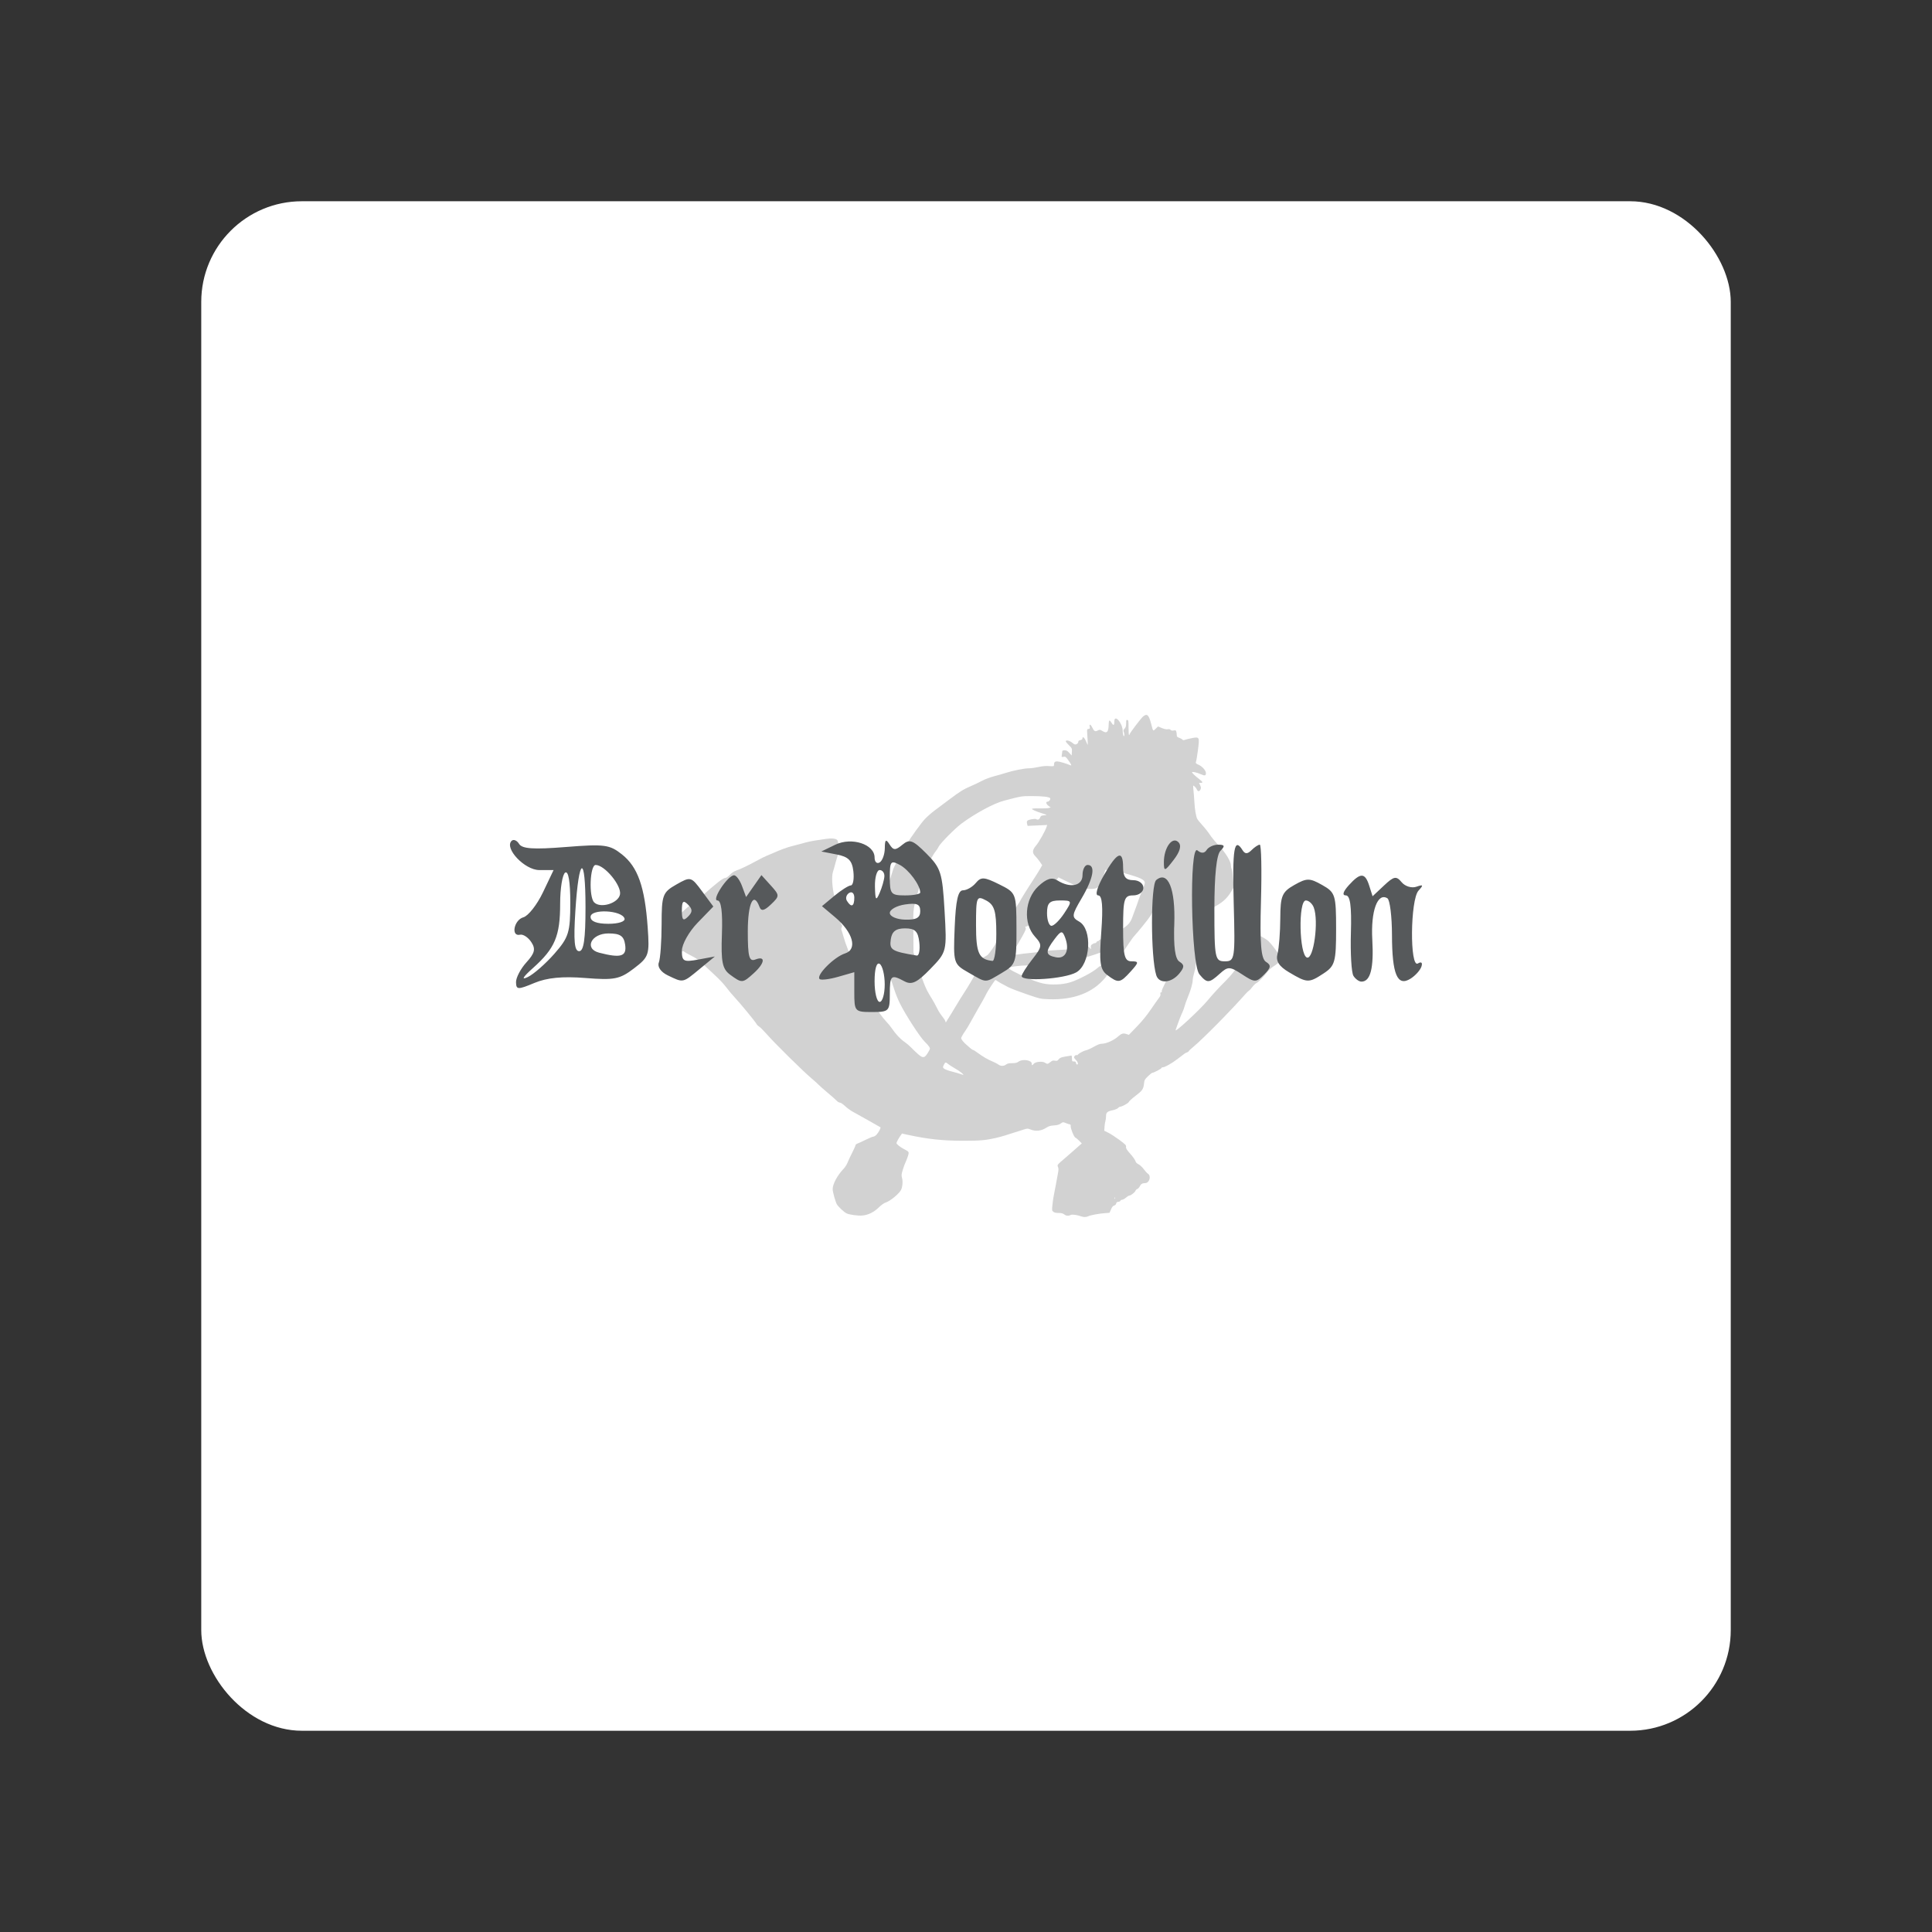 <?xml version="1.0" encoding="UTF-8"?>
<svg version="1.1" viewBox="0 0 192 192" xmlns="http://www.w3.org/2000/svg">
 <rect x="0" y="0" width="192" height="192" fill="#333333" stroke="none"/>
 <rect class="a" x="20" y="20" width="152" height="152" rx="10" style="fill:#fff"/>
 <path d="m107.46 120.89c-0.35-0.146-0.91-0.225-1.053-0.148-0.217 0.116-0.459 0.094-0.655-0.061-0.127-0.1-0.28-0.138-0.553-0.138-0.258 0-0.424-0.038-0.524-0.121-0.139-0.115-0.143-0.151-0.079-0.741 0.037-0.341 0.099-0.76 0.138-0.931 0.039-0.171 0.132-0.651 0.206-1.069 0.074-0.417 0.167-0.929 0.208-1.137 0.055-0.281 0.053-0.429-7e-3 -0.574-0.089-0.215-0.107-0.194 0.836-0.996 0.209-0.177 0.535-0.463 0.726-0.635 0.191-0.172 0.45-0.401 0.576-0.509l0.229-0.197-0.262-0.269c-0.144-0.148-0.312-0.284-0.374-0.304-0.134-0.043-0.498-0.94-0.468-1.155 0.015-0.107-0.019-0.158-0.117-0.174-0.076-0.012-0.252-0.071-0.391-0.131-0.243-0.104-0.263-0.102-0.48 0.053-0.165 0.117-0.347 0.169-0.675 0.19-0.318 0.02-0.52 0.075-0.692 0.188-0.575 0.377-1.115 0.438-1.701 0.193-0.205-0.086-0.276-0.082-0.627 0.032-1.768 0.574-2.196 0.703-2.74 0.829-0.992 0.23-1.603 0.284-3.182 0.284-2.102 0-3.606-0.16-5.591-0.594l-0.569-0.125-0.12 0.168c-0.199 0.278-0.43 0.698-0.43 0.782 0 0.101 0.371 0.398 0.726 0.582 0.536 0.277 0.542 0.287 0.425 0.68-0.057 0.191-0.164 0.468-0.238 0.617-0.074 0.148-0.204 0.5-0.288 0.781-0.134 0.448-0.143 0.549-0.07 0.81 0.094 0.334 0.044 0.904-0.104 1.19-0.197 0.38-1.089 1.112-1.519 1.244-0.171 0.053-0.433 0.238-0.689 0.488-0.49 0.477-1.047 0.752-1.629 0.805-0.432 0.039-1.283-0.076-1.57-0.213-0.245-0.117-0.805-0.638-0.96-0.892-0.142-0.233-0.425-1.245-0.424-1.512 0.003-0.522 0.458-1.368 1.095-2.038 0.14-0.147 0.31-0.413 0.378-0.59s0.276-0.622 0.462-0.988c0.186-0.366 0.339-0.709 0.339-0.761 0-0.053 0.101-0.131 0.224-0.174 0.123-0.043 0.492-0.212 0.819-0.376 0.327-0.164 0.658-0.298 0.734-0.298 0.076 0 0.228-0.102 0.338-0.228 0.195-0.222 0.411-0.646 0.358-0.7-0.015-0.015-0.554-0.321-1.198-0.681-0.644-0.36-1.357-0.758-1.583-0.884-0.226-0.127-0.566-0.378-0.754-0.558-0.19-0.181-0.408-0.327-0.49-0.327-0.081 0-0.222-0.081-0.314-0.181-0.092-0.1-0.508-0.467-0.925-0.817-0.417-0.35-0.82-0.707-0.896-0.793-0.076-0.087-0.386-0.366-0.689-0.62-0.799-0.67-3.585-3.414-4.352-4.286-0.361-0.411-0.745-0.799-0.852-0.862-0.108-0.064-0.226-0.18-0.262-0.259-0.091-0.196-1.597-2.031-2.155-2.625-0.249-0.265-0.632-0.722-0.85-1.015-0.218-0.293-0.694-0.805-1.057-1.137-0.363-0.333-0.912-0.847-1.218-1.143-0.418-0.402-0.714-0.616-1.179-0.85-0.342-0.172-0.668-0.355-0.726-0.407-0.07-0.063-0.139-0.073-0.207-0.03-0.139 0.088-0.895 0.083-1.155-7e-3 -0.257-0.089-0.662-0.658-0.773-1.084-0.146-0.564 0.255-1.164 1.792-2.678 0.398-0.392 0.941-0.861 1.206-1.041 0.265-0.18 0.656-0.483 0.869-0.672 1.51-1.345 2.132-1.827 2.359-1.827 0.092 0 0.267-0.121 0.438-0.302 0.179-0.19 0.408-0.345 0.619-0.419 0.481-0.168 1.117-0.471 2.024-0.963 0.436-0.237 0.901-0.47 1.034-0.519 0.133-0.049 0.412-0.166 0.62-0.26 0.742-0.336 1.404-0.578 1.956-0.714 0.308-0.076 0.653-0.165 0.767-0.198 0.637-0.184 1.019-0.272 1.482-0.341 0.284-0.043 0.741-0.112 1.015-0.155 0.593-0.092 1.05-0.044 1.172 0.123 0.049 0.067 0.089 0.28 0.089 0.473s0.035 0.388 0.079 0.431c0.059 0.059 0.042 0.171-0.067 0.445-0.08 0.201-0.21 0.614-0.288 0.918s-0.192 0.704-0.253 0.891c-0.149 0.46-0.079 1.557 0.163 2.522 0.099 0.398 0.18 0.886 0.18 1.084-9.57e-4 0.281 0.025 0.369 0.118 0.398 0.187 0.059 0.371 0.538 0.322 0.839-0.03 0.183-0.011 0.292 0.065 0.376 0.086 0.095 0.091 0.148 0.027 0.268-0.057 0.106-0.06 0.203-0.01 0.333 0.039 0.101 0.12 0.369 0.182 0.597 0.189 0.7 0.65 1.876 1.185 3.021 0.281 0.601 0.605 1.331 0.72 1.621 0.115 0.29 0.252 0.552 0.305 0.582 0.053 0.03 0.13 0.183 0.173 0.341 0.043 0.158 0.208 0.475 0.367 0.704 0.159 0.229 0.334 0.51 0.388 0.624 0.182 0.381 0.743 1.169 1.093 1.534 0.191 0.199 0.447 0.509 0.569 0.689 0.396 0.582 0.839 1.06 1.229 1.327 0.21 0.143 0.542 0.427 0.738 0.63 0.196 0.203 0.51 0.5 0.698 0.659 0.447 0.378 0.608 0.344 0.935-0.198 0.233-0.387 0.234-0.394 0.114-0.586-0.067-0.107-0.253-0.319-0.413-0.47-0.473-0.448-1.901-2.644-2.496-3.84-0.185-0.372-0.432-0.979-0.548-1.348-0.116-0.369-0.301-0.911-0.411-1.204s-0.199-0.616-0.199-0.718c0-0.102-0.077-0.318-0.172-0.479-0.103-0.176-0.2-0.492-0.242-0.79-0.039-0.273-0.085-0.52-0.103-0.549-0.018-0.029-0.07-0.421-0.115-0.871-0.092-0.916-0.085-2.499 0.015-3.024 0.396-2.087 0.417-2.176 0.755-3.205 0.143-0.436 0.299-0.932 0.347-1.103 0.078-0.279 0.837-1.716 1.3-2.461 0.479-0.771 1.491-2.169 1.848-2.551 0.22-0.236 0.663-0.625 0.985-0.866 0.322-0.241 0.964-0.722 1.427-1.069 1.097-0.825 1.446-1.041 2.188-1.357 0.339-0.144 0.835-0.381 1.104-0.526 0.269-0.145 0.798-0.344 1.177-0.443 0.378-0.099 0.921-0.254 1.205-0.346 0.713-0.23 1.799-0.445 2.265-0.447 0.214-1e-3 0.642-0.059 0.952-0.129 0.389-0.088 0.714-0.117 1.051-0.092 0.458 0.033 0.488 0.026 0.488-0.107 0-0.27 0.077-0.36 0.309-0.36 0.196 0 0.91 0.208 1.306 0.38 0.178 0.077 0.125-0.054-0.208-0.517-0.233-0.324-0.276-0.354-0.462-0.317-0.203 0.041-0.204 0.039-0.162-0.218 0.024-0.142 0.043-0.297 0.043-0.345 4.2e-4 -0.051 0.093-0.086 0.229-0.086 0.176 0 0.283 0.059 0.465 0.259l0.237 0.259 0.021-0.358c0.02-0.344 9e-3 -0.369-0.293-0.662-0.173-0.168-0.314-0.34-0.314-0.384 0-0.159 0.385-0.077 0.644 0.137 0.227 0.187 0.284 0.206 0.429 0.139 0.098-0.045 0.168-0.135 0.168-0.217 0-0.102 0.058-0.153 0.207-0.182 0.145-0.029 0.207-0.082 0.207-0.176 0-0.077 0.037-0.123 0.086-0.106 0.089 0.029 0.186 0.191 0.361 0.603 0.111 0.261 0.11 0.313 0.019-1.137-0.015-0.242 3e-3 -0.279 0.142-0.298 0.139-0.02 0.154-0.049 0.113-0.232-0.063-0.289 0.102-0.229 0.256 0.092 0.18 0.376 0.283 0.434 0.538 0.302 0.204-0.105 0.228-0.103 0.452 0.035 0.472 0.292 0.626 0.131 0.644-0.674 4e-3 -0.199 0.04-0.362 0.079-0.362s0.135 0.109 0.214 0.241c0.178 0.301 0.267 0.254 0.267-0.142 0-0.776 0.817 0.142 0.831 0.935 3e-3 0.171 0.029 0.37 0.058 0.443 0.045 0.115 0.058 0.118 0.095 0.022 0.023-0.061 7e-3 -0.205-0.037-0.32-0.069-0.184-0.06-0.23 0.073-0.371 0.117-0.125 0.152-0.245 0.152-0.524 0-0.308 0.018-0.359 0.121-0.339 0.106 0.021 0.12 0.113 0.118 0.763-2e-3 0.407 0.022 0.739 0.052 0.739s0.055-0.033 0.055-0.074c0-0.109 1.151-1.622 1.358-1.785 0.382-0.3 0.551-0.143 0.777 0.722 0.213 0.812 0.182 0.777 0.452 0.515l0.238-0.231 0.383 0.159c0.246 0.102 0.454 0.145 0.581 0.119 0.13-0.026 0.226-5e-3 0.282 0.062 0.058 0.07 0.154 0.089 0.307 0.06 0.192-0.036 0.228-0.019 0.265 0.119 0.024 0.088 0.043 0.244 0.044 0.345 2e-3 0.148 0.047 0.199 0.237 0.262 0.13 0.043 0.272 0.121 0.316 0.174 0.06 0.073 0.124 0.079 0.262 0.027 0.1-0.038 0.416-0.114 0.701-0.169 0.747-0.143 0.76-0.114 0.581 1.245-0.078 0.588-0.156 1.039-0.199 1.149-0.035 0.088 0.025 0.146 0.253 0.247 0.384 0.17 0.746 0.578 0.746 0.841 0 0.265-0.105 0.286-0.517 0.102-0.386-0.172-0.862-0.274-0.862-0.185 0 0.071 0.342 0.394 0.741 0.7 0.334 0.256 0.367 0.351 0.122 0.351h-0.171l0.114 0.239c0.092 0.192 0.099 0.274 0.035 0.414-0.098 0.216-0.273 0.225-0.352 0.019-0.06-0.158-0.333-0.442-0.375-0.39-0.013 0.016 4e-3 0.276 0.037 0.58 0.033 0.303 0.069 0.769 0.081 1.034 0.03 0.67 0.159 1.445 0.278 1.671 0.055 0.104 0.3 0.407 0.543 0.672 0.244 0.265 0.561 0.669 0.706 0.896 0.144 0.227 0.499 0.662 0.789 0.965 0.752 0.788 1.313 1.687 1.313 2.104 0 0.118 0.033 0.275 0.073 0.351 0.04 0.075 0.105 0.515 0.143 0.978l0.07 0.841-0.248 0.414c-0.443 0.739-0.923 1.154-1.909 1.651-0.484 0.244-0.988 0.464-1.12 0.489l-0.24 0.045-0.033 1.079c-0.063 2.053-0.168 3.928-0.225 4.02-0.032 0.051-0.049 0.145-0.038 0.21 0.011 0.065-0.044 0.332-0.122 0.593-0.078 0.262-0.142 0.566-0.143 0.675-2e-3 0.351-0.183 1.008-0.462 1.681-0.149 0.36-0.309 0.806-0.355 0.992-0.046 0.185-0.15 0.464-0.231 0.62-0.12 0.233-0.46 1.131-0.653 1.725-0.099 0.305 2.453-2.061 3.19-2.958 0.463-0.563 1.105-1.259 1.846-2 1.03-1.03 1.662-2.15 2.052-3.635 0.23-0.878 0.361-1.156 0.542-1.156 0.073 0 0.15 0.029 0.171 0.063 0.021 0.035 0.299 0.187 0.616 0.339s0.685 0.383 0.817 0.515c0.543 0.543 1.226 1.567 1.223 1.833-2e-3 0.12-0.351 0.432-0.804 0.717-0.158 0.1-0.399 0.327-0.535 0.505-0.388 0.508-0.851 0.98-1.076 1.096-0.113 0.059-0.301 0.237-0.416 0.397-0.116 0.16-0.265 0.322-0.331 0.359-0.066 0.038-0.243 0.209-0.391 0.379-1.293 1.482-4.17 4.4-5.086 5.159-0.29 0.24-0.527 0.463-0.527 0.495 0 0.032-0.07 0.08-0.155 0.107-0.162 0.051-0.216 0.088-0.944 0.653-0.541 0.419-1.251 0.824-1.446 0.824-0.079 0-0.144 0.031-0.144 0.068 0 0.075-0.771 0.484-0.913 0.484-0.049 0-0.247 0.156-0.441 0.346-0.317 0.312-0.355 0.382-0.39 0.721-0.057 0.554-0.16 0.703-0.84 1.22-0.34 0.258-0.642 0.534-0.671 0.612-0.047 0.128-0.7 0.48-0.89 0.48-0.04 0-0.125 0.058-0.188 0.128-0.063 0.071-0.301 0.167-0.528 0.214-0.532 0.11-0.655 0.22-0.655 0.588 0 0.159-0.029 0.379-0.064 0.489-0.035 0.11-0.075 0.37-0.089 0.579l-0.025 0.379 0.415 0.207c0.228 0.114 0.72 0.433 1.093 0.71 0.603 0.447 0.676 0.524 0.658 0.694-0.016 0.152 0.071 0.293 0.426 0.689 0.245 0.274 0.47 0.589 0.5 0.701 0.037 0.139 0.137 0.246 0.319 0.339 0.146 0.074 0.377 0.29 0.513 0.48 0.136 0.189 0.326 0.396 0.422 0.459 0.347 0.227 0.138 0.924-0.278 0.927-0.281 2e-3 -0.427 0.087-0.533 0.309-0.06 0.127-0.172 0.25-0.248 0.274-0.076 0.024-0.157 0.102-0.179 0.172-0.049 0.155-0.467 0.485-0.614 0.485-0.058 0-0.212 0.093-0.341 0.207-0.13 0.114-0.298 0.207-0.374 0.207-0.076 0-0.156 0.046-0.178 0.103-0.022 0.057-0.115 0.103-0.207 0.103-0.119 0-0.179 0.048-0.208 0.165-0.024 0.097-0.109 0.182-0.205 0.206-0.114 0.029-0.209 0.145-0.31 0.381l-0.146 0.34-0.466 0.034c-0.594 0.043-1.456 0.205-1.651 0.31-0.172 0.093-0.474 0.099-0.677 0.014zm3.322-1.876c-0.022-0.055-0.038-0.039-0.042 0.042-3e-3 0.073 0.013 0.113 0.036 0.09 0.023-0.023 0.025-0.082 5e-3 -0.132zm-15.216-12.394c-0.131-0.113-0.44-0.32-0.687-0.459-0.246-0.139-0.536-0.326-0.643-0.415-0.258-0.214-0.304-0.205-0.44 0.082-0.111 0.232-0.11 0.248 0.018 0.369 0.074 0.069 0.413 0.197 0.755 0.284 0.341 0.087 0.729 0.198 0.862 0.247 0.37 0.135 0.394 0.116 0.135-0.108zm4.415-0.828c0.129-0.101 0.282-0.135 0.606-0.136 0.34-2e-3 0.479-0.035 0.644-0.157 0.382-0.282 1.301-0.143 1.301 0.198 0 0.203 0.047 0.206 0.203 0.014 0.164-0.203 0.879-0.266 1.117-0.099 0.215 0.151 0.289 0.141 0.538-0.068 0.173-0.146 0.258-0.171 0.447-0.136 0.198 0.037 0.255 0.016 0.376-0.138 0.116-0.147 0.245-0.2 0.679-0.276 0.295-0.052 0.559-0.095 0.587-0.096 0.028-1e-3 0.052 0.132 0.052 0.294 0 0.277 0.012 0.296 0.19 0.293 0.145-2e-3 0.195 0.034 0.212 0.152 0.012 0.085 0.061 0.155 0.109 0.155 0.148 0 0.076-0.274-0.119-0.455-0.102-0.094-0.185-0.213-0.185-0.264 0-0.121 0.183-0.27 0.267-0.218 0.036 0.022 0.076 0.014 0.089-0.018 0.044-0.112 0.592-0.415 0.833-0.46 0.133-0.025 0.482-0.182 0.775-0.349 0.361-0.206 0.615-0.304 0.784-0.304 0.448-6e-5 1.19-0.328 1.629-0.72 0.337-0.301 0.506-0.351 0.825-0.246l0.247 0.082 0.79-0.816c0.519-0.536 0.997-1.122 1.394-1.706 0.332-0.49 0.691-1 0.798-1.135 0.135-0.17 0.181-0.292 0.154-0.402-0.028-0.112-9e-3 -0.158 0.063-0.158 0.057 0 0.087-0.041 0.068-0.091-0.019-0.05 0.061-0.274 0.179-0.498 0.561-1.067 0.962-2.841 0.966-4.279 1e-3 -0.526 0.029-1.091 0.061-1.255 0.039-0.202 0.028-0.403-0.033-0.62-0.05-0.177-0.141-0.694-0.204-1.149-0.062-0.455-0.128-0.927-0.145-1.048-0.04-0.276-0.456-0.641-0.731-0.641-0.175 0-0.226 0.07-0.614 0.844-0.233 0.464-0.523 1-0.644 1.189-0.195 0.304-1.209 1.558-1.646 2.034-0.087 0.095-0.673 0.948-1.302 1.896-0.629 0.948-1.318 1.933-1.531 2.189-1.221 1.467-3.12 2.188-5.554 2.107-0.853-0.028-0.876-0.034-2.24-0.5-0.758-0.259-1.58-0.576-1.827-0.703-0.626-0.323-1.014-0.544-1.14-0.648-0.063-0.052-0.13-0.063-0.164-0.026-0.125 0.138-0.781 1.153-0.857 1.325-0.097 0.22-0.495 0.939-0.943 1.701-0.178 0.303-0.456 0.8-0.618 1.103-0.161 0.303-0.396 0.695-0.521 0.871-0.125 0.176-0.28 0.42-0.343 0.543-0.112 0.216-0.11 0.231 0.04 0.439 0.086 0.118 0.249 0.293 0.363 0.387 0.114 0.095 0.301 0.258 0.417 0.362 0.116 0.104 0.244 0.19 0.286 0.19 0.042 0 0.244 0.126 0.45 0.281 0.49 0.368 1.041 0.688 1.512 0.879 0.209 0.085 0.457 0.214 0.551 0.288 0.221 0.172 0.538 0.171 0.758-1e-3zm-5.375-5.17c0.18-0.284 0.414-0.672 0.521-0.862 0.107-0.19 0.394-0.652 0.639-1.028 0.244-0.376 0.542-0.857 0.663-1.069 0.12-0.212 0.263-0.457 0.317-0.545 0.09-0.146 0.085-0.171-0.06-0.29-0.135-0.11-0.152-0.17-0.112-0.392 0.081-0.454 0.61-1.054 1.127-1.278 0.174-0.075 0.389-0.203 0.478-0.284 0.151-0.137 0.769-1.036 0.769-1.119 0-0.02 0.096-0.177 0.214-0.348 0.327-0.475 1.351-2.27 1.626-2.849 0.135-0.283 0.318-0.612 0.409-0.73 0.09-0.118 0.164-0.233 0.164-0.255 0-0.057 0.799-1.349 1.317-2.129 0.243-0.366 0.543-0.845 0.668-1.065l0.226-0.4-0.242-0.351c-0.133-0.193-0.336-0.441-0.45-0.551-0.319-0.306-0.292-0.626 0.09-1.056 0.273-0.307 0.925-1.473 1.046-1.869l0.051-0.166-1.945 0.089-0.042-0.166c-0.082-0.325-0.018-0.402 0.401-0.486 0.218-0.043 0.435-0.054 0.483-0.024 0.169 0.108 0.313 0.055 0.396-0.146 0.074-0.178 0.124-0.206 0.405-0.226 0.329-0.023 0.313-0.042-0.162-0.187-0.602-0.185-1.067-0.386-1.044-0.452 0.015-0.042 0.306-0.062 0.741-0.05 0.394 0.01 0.808-7e-3 0.919-0.038l0.202-0.057-0.219-0.156c-0.248-0.177-0.297-0.422-0.084-0.422 0.142 0 0.312-0.234 0.246-0.341-0.08-0.129-0.769-0.211-1.773-0.211-1.085 0-1.024-0.01-2.814 0.458-1.012 0.265-2.845 1.252-4.227 2.277-0.651 0.483-2.112 1.962-2.269 2.297-0.062 0.133-0.2 0.346-0.307 0.474-0.107 0.128-0.326 0.482-0.488 0.787-0.162 0.305-0.319 0.588-0.351 0.629-0.078 0.103-0.464 1.101-0.588 1.523-0.861 2.915-0.797 2.507-0.78 4.963l0.015 2.137 0.216 0.62c0.119 0.341 0.284 0.853 0.366 1.137 0.083 0.284 0.273 0.833 0.422 1.22 0.26 0.673 0.399 0.943 0.879 1.71 0.119 0.19 0.32 0.562 0.448 0.827 0.128 0.265 0.349 0.621 0.492 0.791 0.143 0.17 0.289 0.386 0.325 0.481l0.065 0.172 0.144-0.239c0.079-0.132 0.291-0.472 0.47-0.756zm11.73-2.993c0.737-0.215 2.235-0.994 2.689-1.396 0.236-0.209 0.397-0.298 0.54-0.298 0.201 0 0.282-0.101 0.124-0.153-0.045-0.015 0.109-0.253 0.351-0.54 0.416-0.494 0.738-1.009 0.673-1.075-0.017-0.017-0.306 0.082-0.642 0.22-1.69 0.697-3.489 1.166-4.885 1.275-0.379 0.029-1.013 0.103-1.408 0.163-0.395 0.06-1.093 0.111-1.551 0.113-0.873 4e-3 -1.854 0.129-1.977 0.252-0.082 0.082 0.683 0.494 1.869 1.006 1.259 0.544 1.852 0.674 2.895 0.635 0.507-0.019 0.903-0.079 1.323-0.202zm-3.887-2.933c0.444-0.038 0.93-0.105 1.082-0.147 0.152-0.043 0.834-0.104 1.517-0.135 0.682-0.032 1.376-0.078 1.541-0.103 0.283-0.043 0.297-0.037 0.254 0.1-0.035 0.11-0.022 0.136 0.054 0.107 0.057-0.022 0.086-0.093 0.068-0.164-0.044-0.169 0.223-0.348 0.519-0.348 0.179 0 0.224 0.024 0.194 0.103-0.05 0.13 0.028 0.132 0.2 6e-3 0.144-0.105 0.341-0.043 0.486 0.154 0.059 0.081 0.069 0.058 0.045-0.106-0.024-0.161 6e-3 -0.234 0.129-0.321 0.088-0.062 0.212-0.112 0.275-0.112 0.063 0 0.133-0.046 0.155-0.103 0.022-0.057 0.087-0.103 0.145-0.103 0.058 0 0.106-0.03 0.106-0.068s0.085-0.089 0.19-0.115c0.31-0.077 1.815-0.814 2.207-1.08 0.575-0.39 0.75-0.622 0.978-1.289 0.084-0.246 0.193-0.541 0.242-0.655 0.049-0.114 0.175-0.469 0.28-0.79 0.105-0.321 0.295-0.811 0.422-1.09 0.127-0.279 0.231-0.598 0.231-0.709 0-0.297-0.479-0.527-1.896-0.912-0.152-0.041-0.4-0.136-0.551-0.212-0.206-0.102-0.428-0.139-0.875-0.145l-0.6-8e-3 -0.183 0.588c-0.365 1.17-0.567 1.347-1.485 1.295-0.593-0.033-1.024-0.181-2.17-0.741l-0.821-0.401-0.121 0.149c-0.135 0.165-1.403 2.142-1.571 2.449-0.059 0.107-0.214 0.361-0.345 0.564-0.131 0.203-0.395 0.665-0.588 1.027-0.293 0.551-0.38 0.662-0.532 0.68-0.153 0.018-0.17 0.041-0.108 0.14 0.059 0.095-5e-3 0.262-0.324 0.84-0.219 0.397-0.549 0.963-0.734 1.257-0.185 0.295-0.321 0.561-0.302 0.591 0.019 0.031 0.27 0.015 0.558-0.034 0.288-0.049 0.887-0.121 1.331-0.159z" style="fill:#d2d2d2;stroke-width:.142"/>
 <path d="m84.899 98.595v-1.981l-1.605 0.46c-0.883 0.253-1.713 0.352-1.845 0.22-0.37-0.371 1.449-2.2 2.529-2.542 1.264-0.401 0.801-2.096-0.982-3.595l-1.311-1.103 1.229-1.023c0.676-0.563 1.414-1.03 1.64-1.04 0.226-9e-3 0.34-0.639 0.252-1.4-0.125-1.084-0.487-1.447-1.671-1.677l-1.512-0.294 1.386-0.672c1.631-0.79 3.906-0.049 3.906 1.273 0 0.438 0.227 0.656 0.504 0.485 0.277-0.171 0.507-0.808 0.512-1.416 6e-3 -0.858 0.11-0.943 0.466-0.381 0.387 0.612 0.586 0.618 1.282 0.04 0.715-0.594 1.031-0.477 2.388 0.879 1.435 1.435 1.583 1.899 1.801 5.664 0.236 4.083 0.23 4.108-1.418 5.808-1.305 1.346-1.845 1.606-2.554 1.227-1.356-0.726-1.469-0.627-1.469 1.283 0 1.68-0.084 1.764-1.764 1.764-1.717 0-1.764-0.053-1.764-1.981zm3.024-0.761c0-0.954-0.227-1.875-0.504-2.046-0.304-0.188-0.504 0.499-0.504 1.734 0 1.125 0.227 2.046 0.504 2.046s0.504-0.78 0.504-1.734zm3.436-4.188c-0.127-1.1-0.42-1.386-1.419-1.386-0.91 0-1.303 0.305-1.416 1.095-0.149 1.049 0.078 1.19 2.583 1.608 0.226 0.038 0.34-0.555 0.252-1.317zm0.093-3.096c0-0.699-0.321-0.84-1.512-0.665-0.832 0.122-1.512 0.502-1.512 0.844 0 0.346 0.672 0.641 1.512 0.665 1.124 0.032 1.512-0.185 1.512-0.844zm-6.552-1.343c0-0.432-0.231-0.643-0.512-0.469s-0.382 0.528-0.222 0.786c0.432 0.699 0.734 0.569 0.734-0.317zm2.989-2.112c0.02-0.347-0.191-0.63-0.469-0.63s-0.488 0.737-0.469 1.638c0.03 1.373 0.106 1.475 0.469 0.63 0.238-0.554 0.449-1.292 0.469-1.638zm3.563 1.605c0-0.735-1.13-2.265-2.028-2.745-0.905-0.484-0.996-0.37-0.996 1.248 0 1.644 0.117 1.782 1.512 1.782 0.832 0 1.512-0.128 1.512-0.285zm-40.171 8.918c-0.01-0.452 0.455-1.342 1.033-1.978 0.835-0.919 0.935-1.334 0.485-2.016-0.311-0.473-0.814-0.803-1.117-0.733-0.93 0.213-0.609-1.464 0.331-1.731 0.485-0.138 1.359-1.25 1.942-2.473l1.06-2.222h-1.426c-1.443 0-3.491-2.159-2.75-2.899 0.191-0.191 0.528-0.056 0.748 0.3 0.303 0.49 1.432 0.565 4.635 0.309 3.844-0.307 4.359-0.24 5.584 0.731 1.578 1.251 2.272 3.212 2.559 7.233 0.197 2.765 0.132 2.96-1.373 4.108-1.399 1.067-1.954 1.176-4.831 0.945-2.26-0.181-3.8-0.031-5.055 0.493-1.64 0.685-1.807 0.679-1.823-0.067zm3.813-2.836c1.427-1.625 1.581-2.122 1.581-5.089 0-2.064-0.188-3.172-0.504-2.977-0.277 0.171-0.504 1.56-0.504 3.087 0 3.227-0.514 4.444-2.697 6.396-1.016 0.907-1.204 1.232-0.522 0.901 0.586-0.284 1.776-1.327 2.646-2.318zm7.034-0.884c-0.126-0.887-0.489-1.134-1.666-1.134-1.714 0-2.442 1.52-0.918 1.915 2.151 0.557 2.748 0.377 2.584-0.781zm-3.941-3.738c0-5.344-0.662-5.096-1.008 0.377-0.189 2.992-0.094 3.991 0.378 3.991 0.456-2.5e-4 0.63-1.21 0.63-4.368zm3.876 1.117c-0.272-0.832-3.372-0.978-3.372-0.158 0 0.45 0.612 0.687 1.772 0.687 1.012 0 1.698-0.227 1.599-0.529zm-0.448-2.388c0.167-0.878-1.527-2.929-2.42-2.929-0.57 0-0.696 3.168-0.147 3.717 0.632 0.632 2.399 0.09 2.567-0.788zm4.741 8.039c-0.682-0.329-1.043-0.847-0.882-1.267 0.15-0.391 0.274-2.11 0.276-3.82 3e-3 -2.898 0.102-3.165 1.458-3.936 1.429-0.813 1.474-0.801 2.568 0.679l1.114 1.506-1.563 1.613c-0.86 0.887-1.563 2.141-1.563 2.786 0 1.05 0.172 1.141 1.638 0.869l1.638-0.304-1.512 1.247c-1.702 1.403-1.601 1.383-3.171 0.627zm2.012-7.037c-0.47-0.47-0.605-0.336-0.605 0.605s0.134 1.075 0.605 0.605c0.47-0.47 0.47-0.739 0-1.21zm4.193 6.974c-0.777-0.568-0.918-1.262-0.818-4.032 0.08-2.198-0.072-3.345-0.441-3.345-0.623 0 1.004-2.478 1.643-2.504 0.217-9e-3 0.575 0.474 0.797 1.073l0.403 1.089 1.525-2.178 0.927 1.024c0.893 0.987 0.893 1.056 0.018 1.89-0.668 0.637-0.971 0.7-1.142 0.236-0.583-1.573-1.158-0.358-1.158 2.448 0 2.529 0.135 3.026 0.756 2.788 1.041-0.399 0.949 0.355-0.166 1.364-1.114 1.008-1.163 1.011-2.345 0.148zm23.679-0.217c-1.488-0.847-1.51-0.92-1.364-4.515 0.107-2.636 0.335-3.654 0.82-3.654 0.37 0 0.943-0.327 1.275-0.726 0.522-0.629 0.831-0.613 2.317 0.126 1.705 0.847 1.715 0.873 1.727 4.398 0.012 3.385-0.054 3.585-1.451 4.41-1.735 1.025-1.45 1.028-3.324-0.038zm2.772-3.867c0-2.239-0.189-2.855-1.008-3.294-0.956-0.511-1.008-0.383-1.008 2.46 0 2.797 0.281 3.405 1.638 3.548 0.208 0.022 0.378-1.2 0.378-2.715zm2.52 4.222c0-0.178 0.479-0.933 1.064-1.677 0.983-1.25 1.002-1.421 0.252-2.25-1.181-1.305-1.021-3.721 0.33-4.991 0.811-0.762 1.359-0.936 1.89-0.6 1.293 0.817 2.512 0.565 2.512-0.519 0-0.554 0.227-1.008 0.504-1.008 0.817 0 0.581 1.323-0.588 3.306-1 1.695-1.021 1.891-0.252 2.322 1.34 0.75 1.136 4.252-0.294 5.05-1.171 0.654-5.418 0.941-5.418 0.366zm4.313-3.843c-0.271-0.706-0.397-0.688-1.035 0.155-0.958 1.266-0.935 1.606 0.124 1.819 0.969 0.195 1.392-0.721 0.911-1.974zm-0.075-2.413c0.805-1.229 0.795-1.26-0.446-1.26-1.02 0-1.272 0.249-1.272 1.26 0 0.693 0.201 1.26 0.446 1.26s0.818-0.567 1.272-1.26zm4.246 6.133c-0.696-0.529-0.794-1.262-0.572-4.268 0.188-2.544 0.096-3.629-0.309-3.629-0.337 0-0.1-0.835 0.572-2.012 1.324-2.318 1.905-2.55 1.905-0.76 0 0.924 0.269 1.26 1.008 1.26 0.56 0 1.008 0.336 1.008 0.756s-0.448 0.756-1.008 0.756c-0.905 0-1.008 0.336-1.008 3.276 0 2.712 0.144 3.276 0.834 3.276 0.75 0 0.742 0.102-0.078 1.008-1.059 1.17-1.225 1.194-2.352 0.337zm4.892 0.041c-0.563-1.771-0.566-8.997-4e-3 -9.463 1.169-0.97 1.921 0.875 1.794 4.396-0.081 2.242 0.086 3.451 0.514 3.716 0.508 0.314 0.503 0.551-0.024 1.187-0.79 0.952-2.002 1.039-2.28 0.164zm4.285-0.101c-0.839-1.011-1.026-13-0.192-12.307 0.379 0.315 0.7 0.3 0.912-0.042 0.18-0.291 0.699-0.528 1.154-0.528 0.643 0 0.693 0.134 0.222 0.605-0.392 0.392-0.605 2.43-0.605 5.796 0 4.906 0.057 5.191 1.038 5.191 0.998 0 1.032-0.229 0.882-5.797-0.146-5.417 0.05-6.588 0.879-5.247 0.244 0.395 0.492 0.395 0.887 0 0.301-0.301 0.673-0.548 0.825-0.549 0.152-5.1e-4 0.206 2.529 0.118 5.62-0.12 4.239 4e-3 5.722 0.504 6.031 0.53 0.328 0.492 0.58-0.189 1.262-0.8 0.8-0.933 0.799-2.185-0.021-1.216-0.797-1.41-0.804-2.212-0.078-1.081 0.979-1.275 0.985-2.039 0.065zm8.906-0.197c-1.014-0.603-1.332-1.117-1.141-1.844 0.146-0.554 0.269-2.142 0.275-3.528 9e-3 -2.217 0.176-2.614 1.393-3.301 1.249-0.705 1.517-0.705 2.768 0 1.308 0.737 1.385 0.98 1.386 4.377 1e-3 3.267-0.113 3.671-1.241 4.41-1.478 0.969-1.627 0.964-3.439-0.114zm2.46-6.442c-0.146-0.382-0.5-0.694-0.786-0.694-0.769 0-0.664 5.411 0.11 5.673 0.665 0.225 1.19-3.64 0.676-4.979zm3.941 6.792c-0.196-0.318-0.308-2.246-0.249-4.284 0.077-2.64-0.069-3.706-0.507-3.706-0.385 0-0.274-0.377 0.297-1.008 1.159-1.28 1.613-1.271 2.03 0.043l0.334 1.051 1.137-1.068c0.987-0.928 1.218-0.97 1.753-0.325 0.339 0.409 0.997 0.61 1.462 0.447 0.688-0.241 0.728-0.17 0.215 0.383-0.825 0.89-0.883 7.749-0.061 7.241 0.338-0.209 0.48-0.083 0.348 0.312-0.122 0.365-0.611 0.907-1.088 1.204-1.304 0.813-1.829-0.427-1.838-4.344-4e-3 -1.855-0.209-3.497-0.455-3.648-0.977-0.604-1.66 1.262-1.501 4.106 0.159 2.85-0.183 4.175-1.076 4.175-0.244 0-0.605-0.26-0.802-0.578zm-18.836-11.266c-5e-3 -1.457 0.834-2.625 1.445-2.012 0.328 0.329 0.167 0.93-0.472 1.76-0.886 1.152-0.97 1.173-0.973 0.252z" style="fill:#56595b;stroke-width:.504"/>
</svg>
